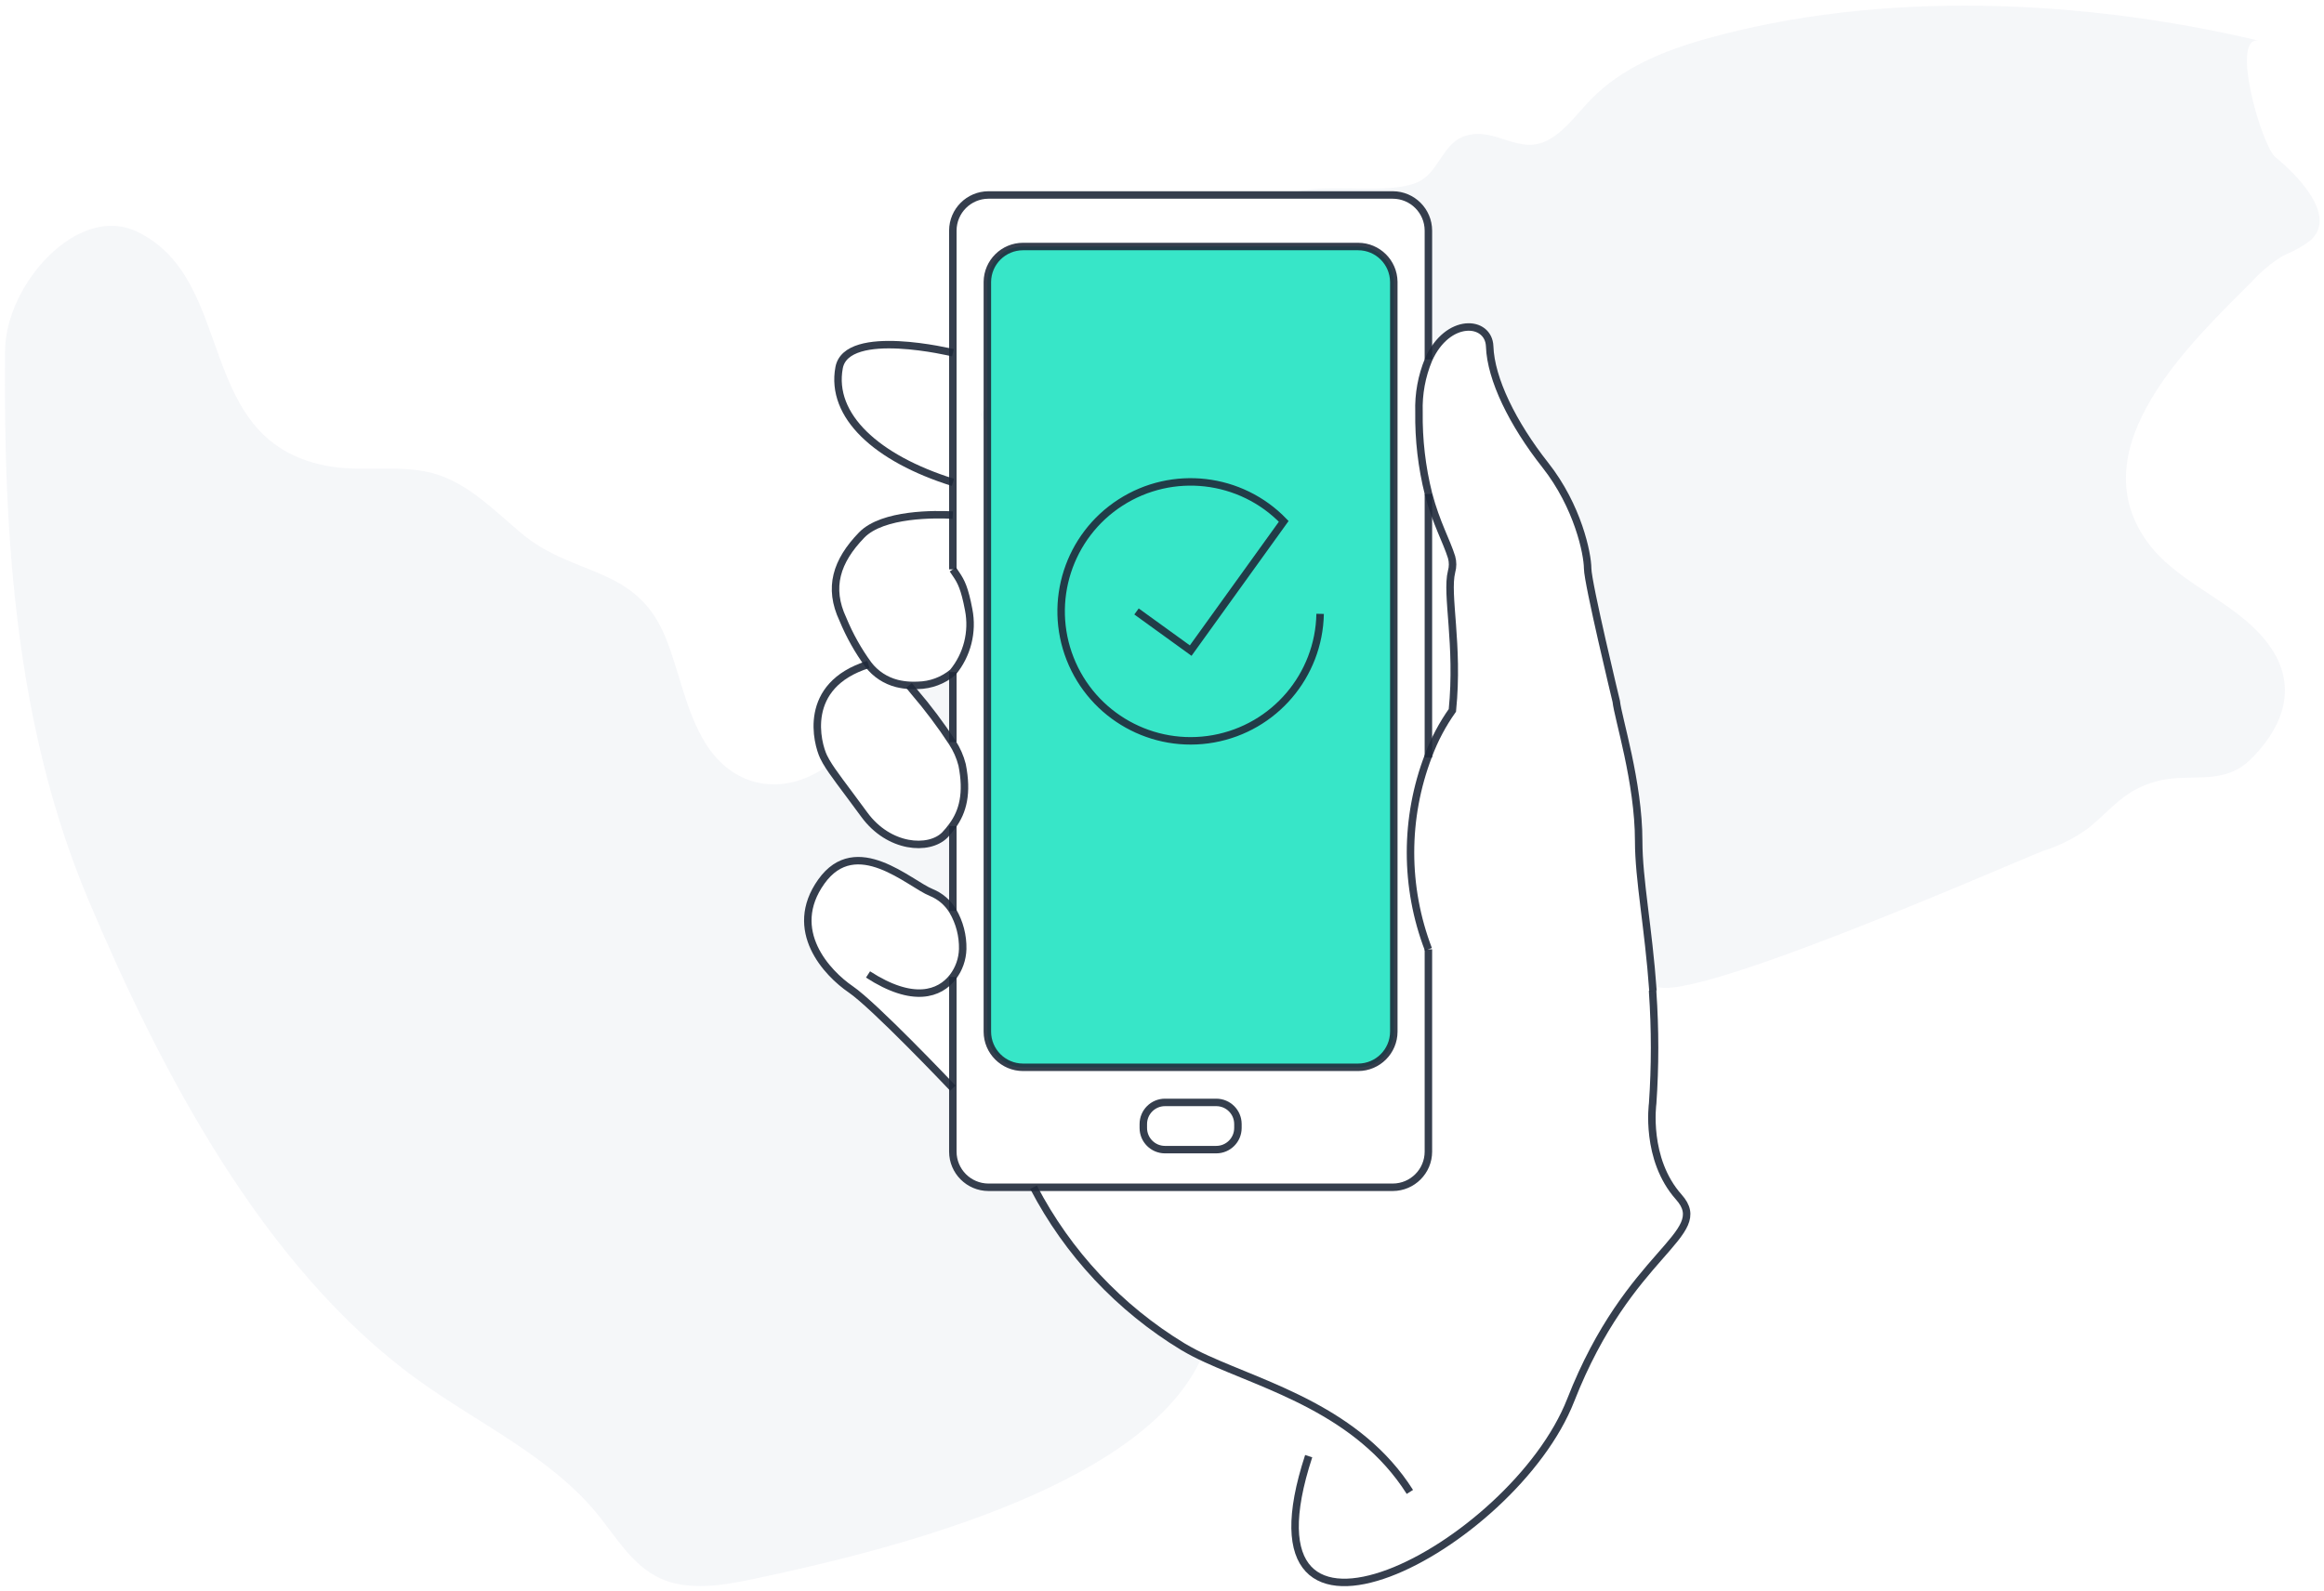 <svg width="311px" height="213px" viewBox="0 0 311 213" version="1.1" xmlns="http://www.w3.org/2000/svg" xmlns:xlink="http://www.w3.org/1999/xlink">\
  <g id="Home-/-About" stroke="none" stroke-width="1" fill="none" fill-rule="evenodd">
    <g id="1.0-Home-Desktop" transform="translate(-935, -1971)">
      <g id="How-It-Works" transform="translate(164, 1152)">
        <g id="5_subsections_2.0_r7-03" transform="translate(771, 819)">
          <g id="Group" opacity="0.05" fill-rule="nonzero" fill="#324C85">
            <path d="M127.51,90 L127.51,99.37 C125.955,96.996 124.248,94.724 122.4,92.57 L122.84,91.75 C124.551,91.717 126.199,91.1 127.51,90 Z" id="Shape"></path>
            <path d="M158.59,180.58 C150.75,174.38 143.28,168.71 138.59,159.29 L132.51,159.29 C129.882,159.279 127.755,157.148 127.75,154.52 L127.75,146 C127.23,145.45 117.19,134.89 114.08,132.77 C110.97,130.65 105.48,124.9 110.15,118.35 C114.82,111.8 121.95,118.64 124.86,119.81 C125.76,120.17 126.46,120.81 127.38,121.17 C128.05,117.92 127.76,114.34 127.77,110.95 C125.85,114.19 120.77,113.68 117.83,111.28 C114.89,108.88 113.28,105.28 110.71,102.53 C104.95,106.64 98.21,105.62 94.4,99.48 C91.79,95.26 90.98,90.19 89.16,85.57 C85.23,75.57 76.88,77.36 69.78,71.39 C66.21,68.39 62.78,64.83 58.35,63.47 C53.92,62.11 49.01,63.18 44.35,62.47 C25.64,59.44 32,37.53 18.31,31 C10.37,27.22 0.77,38.1 0.68,46.89 C0.44,71.77 2.07,97.35 11.86,120.53 C21.55,143.46 35.23,169.69 55.78,184.61 C64.14,190.68 74.01,195.09 80.38,203.22 C83.46,207.16 85.85,211.32 91.25,212.13 C94.51,212.62 97.83,212 101.05,211.32 C117.95,207.73 152.37,199.48 160.61,182.15 L158.59,180.58 Z" id="Shape"></path>
            <path d="M186.52,37.72 L186.52,138.1 C186.514,140.732 184.382,142.864 181.75,142.87 L136.9,142.87 C134.268,142.864 132.136,140.732 132.13,138.1 L132.13,58.63 C132.362,58.547 132.589,58.45 132.81,58.34 L132.13,57.2 C131.814,56.669 131.539,56.114 131.31,55.54 C131.2,55.41 131.66,54.9 132.13,54.38 L132.71,53.74 C135.5,52.12 138.36,50.74 140.97,49.46 C143.331,48.386 145.529,46.986 147.5,45.3 C148.15,44.3 147.36,43.2 146.38,42.07 C150.666,38.826 155.111,35.799 159.7,33 L181.7,33 C184.332,32.978 186.487,35.088 186.52,37.72 Z" id="Shape"></path>
            <path d="M305.8,34.1 L305.47,34.27 C303.96,35.194 302.59,36.329 301.4,37.64 C293.19,45.87 278.22,59.88 287.35,72.53 C289.57,75.61 292.87,77.7 296.03,79.79 C299.19,81.88 302.41,84.15 304.34,87.42 C307.44,92.68 305.09,97.87 301.08,101.74 C297.4,105.29 292.86,103.37 288.53,104.6 C284.2,105.83 282.87,108.04 279.53,110.81 C277.662,112.179 275.581,113.23 273.37,113.92 C269.89,115.23 222.2,136.3 221.24,131.55 C219.947,125.297 219.26,118.935 219.19,112.55 C219.19,104.69 216.45,96.06 216.19,93.87 C216.19,93.87 212.37,78.07 212.36,76.07 C212.35,74.07 211.06,67.76 206.69,62.23 C202.32,56.7 199.41,50.72 199.25,46.35 C199.13,42.82 193.63,42.41 191.07,48.12 L191.07,30.86 C191.059,28.236 188.934,26.111 186.31,26.1 C182.2,26.1 177.4,26.34 173.72,25.6 C178.22,24.6 185.86,26.09 189.72,24.38 C192.56,23.12 193,19.19 196.05,18.2 C200.22,16.84 203.37,21.13 207.57,18.52 C209.71,17.19 211.19,15.05 212.96,13.25 C216.96,9.13 222.56,6.83 228.12,5.25 C251.59,-1.38 278.78,-0.13 302.34,5.46 C298.34,4.51 302.61,19.46 304.51,21.05 C306.96,23.05 313,28.77 309.17,32.2 C308.133,32.976 307.001,33.615 305.8,34.1 Z" id="Shape"></path>
          </g>
          <path d="M186.52,37.72 L186.52,138.1 C186.514,140.732 184.382,142.864 181.75,142.87 L136.9,142.87 C134.268,142.864 132.136,140.732 132.13,138.1 L132.13,37.72 C132.163,35.107 134.287,33.005 136.9,33 L181.75,33 C184.363,33.005 186.487,35.107 186.52,37.72 Z" id="Shape" fill="#37E6C8" fill-rule="nonzero"></path>
          <path d="M186.52,37.72 L186.52,138.1 C186.514,140.732 184.382,142.864 181.75,142.87 L136.9,142.87 C134.268,142.864 132.136,140.732 132.13,138.1 L132.13,37.72 C132.163,35.107 134.287,33.005 136.9,33 L181.75,33 C184.363,33.005 186.487,35.107 186.52,37.72 Z" id="Shape" stroke="#20293A" opacity="0.9"></path>
          <path d="M127.51,76.22 L127.51,30.86 C127.521,28.236 129.646,26.111 132.27,26.1 L186.39,26.1 C189.014,26.111 191.139,28.236 191.15,30.86 L191.15,48.12" id="Shape" stroke="#20293A" opacity="0.9"></path>
          <path d="M127.51,121.94 L127.51,110.58" id="Shape" stroke="#20293A" opacity="0.9"></path>
          <path d="M127.51,130.78 L127.51,154.16 C127.515,156.788 129.642,158.919 132.27,158.93 L186.39,158.93 C189.018,158.919 191.145,156.788 191.15,154.16 L191.15,127.08 L191.15,127.08" id="Shape" stroke="#20293A" opacity="0.9"></path>
          <path d="M127.51,99.34 L127.51,89.97" id="Shape" stroke="#20293A" opacity="0.9"></path>
          <polyline id="Shape" stroke="#20293A" opacity="0.9" points="191.15 101.41 191.15 101.15 191.15 83.28 191.15 66.13"></polyline>
          <path d="M127.52,47.22 C127.52,47.22 113.31,43.75 112.29,49.22 C111.09,55.66 117.29,61.36 127.52,64.57" id="Shape" stroke="#20293A" opacity="0.9"></path>
          <path d="M188.67,199.71 C181.81,188.86 169.37,185.54 161.46,181.91 C160.381,181.425 159.329,180.881 158.31,180.28 C149.813,175.126 142.895,167.737 138.31,158.92" id="Shape" stroke="#20293A" opacity="0.9"></path>
          <path d="M127.51,145.66 C126.99,145.11 116.95,134.55 113.84,132.43 C110.73,130.31 105.24,124.56 109.91,118.01 C114.58,111.46 121.71,118.3 124.62,119.47 C125.827,119.961 126.842,120.831 127.51,121.95 C128.41,123.493 128.867,125.254 128.83,127.04 C128.793,128.394 128.331,129.703 127.51,130.78 C125.76,133.05 122.19,134.35 116.16,130.44" id="Shape" stroke="#20293A" opacity="0.9"></path>
          <path d="M175.13,194.92 C164.65,226.92 202.46,207.19 210.2,187.41 C218.03,167.41 229.2,165.33 224.66,160.24 C220.12,155.15 221.16,147.72 221.16,147.72 C221.502,142.753 221.502,137.767 221.16,132.8 C221.16,132.73 221.16,132.67 221.16,132.61" id="Shape" stroke="#20293A" opacity="0.9"></path>
          <path d="M191.15,127.08 L191.15,127.08 C187.956,118.735 187.956,109.505 191.15,101.16 C191.952,99.006 193.031,96.965 194.36,95.09 C195.24,86.26 193.48,79.6 194.25,76.52 C194.43,75.886 194.43,75.214 194.25,74.58 C193.57,72.4 192.2,70.03 191.17,66.14 C190.268,62.544 189.838,58.847 189.89,55.14 C189.815,52.742 190.251,50.356 191.17,48.14 C193.72,42.43 199.22,42.84 199.35,46.37 C199.5,50.74 202.42,56.71 206.79,62.25 C211.16,67.79 212.45,74.12 212.46,76.09 C212.47,78.06 216.29,93.89 216.29,93.89 C216.51,96.07 219.29,104.71 219.29,112.57 C219.29,117.75 220.6,124.14 221.2,132.63" id="Shape" stroke="#20293A" opacity="0.9"></path>
          <path d="M127.51,76.22 L127.95,76.87 L127.95,76.87 C128.63,77.87 129.09,78.77 129.63,81.62 C130.21,84.59 129.433,87.664 127.51,90 C126.198,91.096 124.55,91.71 122.84,91.74 C122.467,91.761 122.093,91.761 121.72,91.74 C121.15,91.71 120.584,91.626 120.03,91.49 C118.512,91.104 117.167,90.221 116.21,88.98 C114.834,87.097 113.689,85.056 112.8,82.9 C110.8,78.66 111.93,75.11 115.31,71.62 C118.14,68.71 125.22,68.83 127.5,68.95" id="Shape" stroke="#20293A" opacity="0.9"></path>
          <path d="M116.21,88.94 C107.21,91.76 109.38,99.56 110.21,101.3 C110.32,101.53 110.44,101.74 110.56,101.96 C111.45,103.49 112.81,105.15 115.67,109.06 C118.95,113.54 124.3,113.91 126.43,111.78 C126.79,111.403 127.124,111.002 127.43,110.58 C128.87,108.63 129.5,106.16 128.75,102.38 C128.478,101.314 128.032,100.301 127.43,99.38 C125.875,97.006 124.168,94.734 122.32,92.58 L121.64,91.75" id="Shape" stroke="#20293A" opacity="0.9"></path>
          <path d="M165.66,150.46 L165.66,151 C165.654,152.598 164.358,153.89 162.76,153.89 L155.88,153.89 C154.29,153.879 153.005,152.59 153,151 L153,150.46 C153.005,148.866 154.296,147.575 155.89,147.57 L162.77,147.57 C164.364,147.575 165.655,148.866 165.66,150.46 Z" id="Shape" stroke="#20293A" opacity="0.9"></path>
          <path d="M176.66,82.17 C176.502,90.432 170.532,97.433 162.398,98.895 C154.265,100.357 146.231,95.872 143.206,88.182 C140.181,80.492 143.006,71.736 149.956,67.264 C156.905,62.793 166.045,63.85 171.79,69.79 L159.34,87.09 L152.09,81.85" id="Shape" stroke="#20293A" opacity="0.9"></path>
        </g>
      </g>
    </g>
  </g>
</svg>
